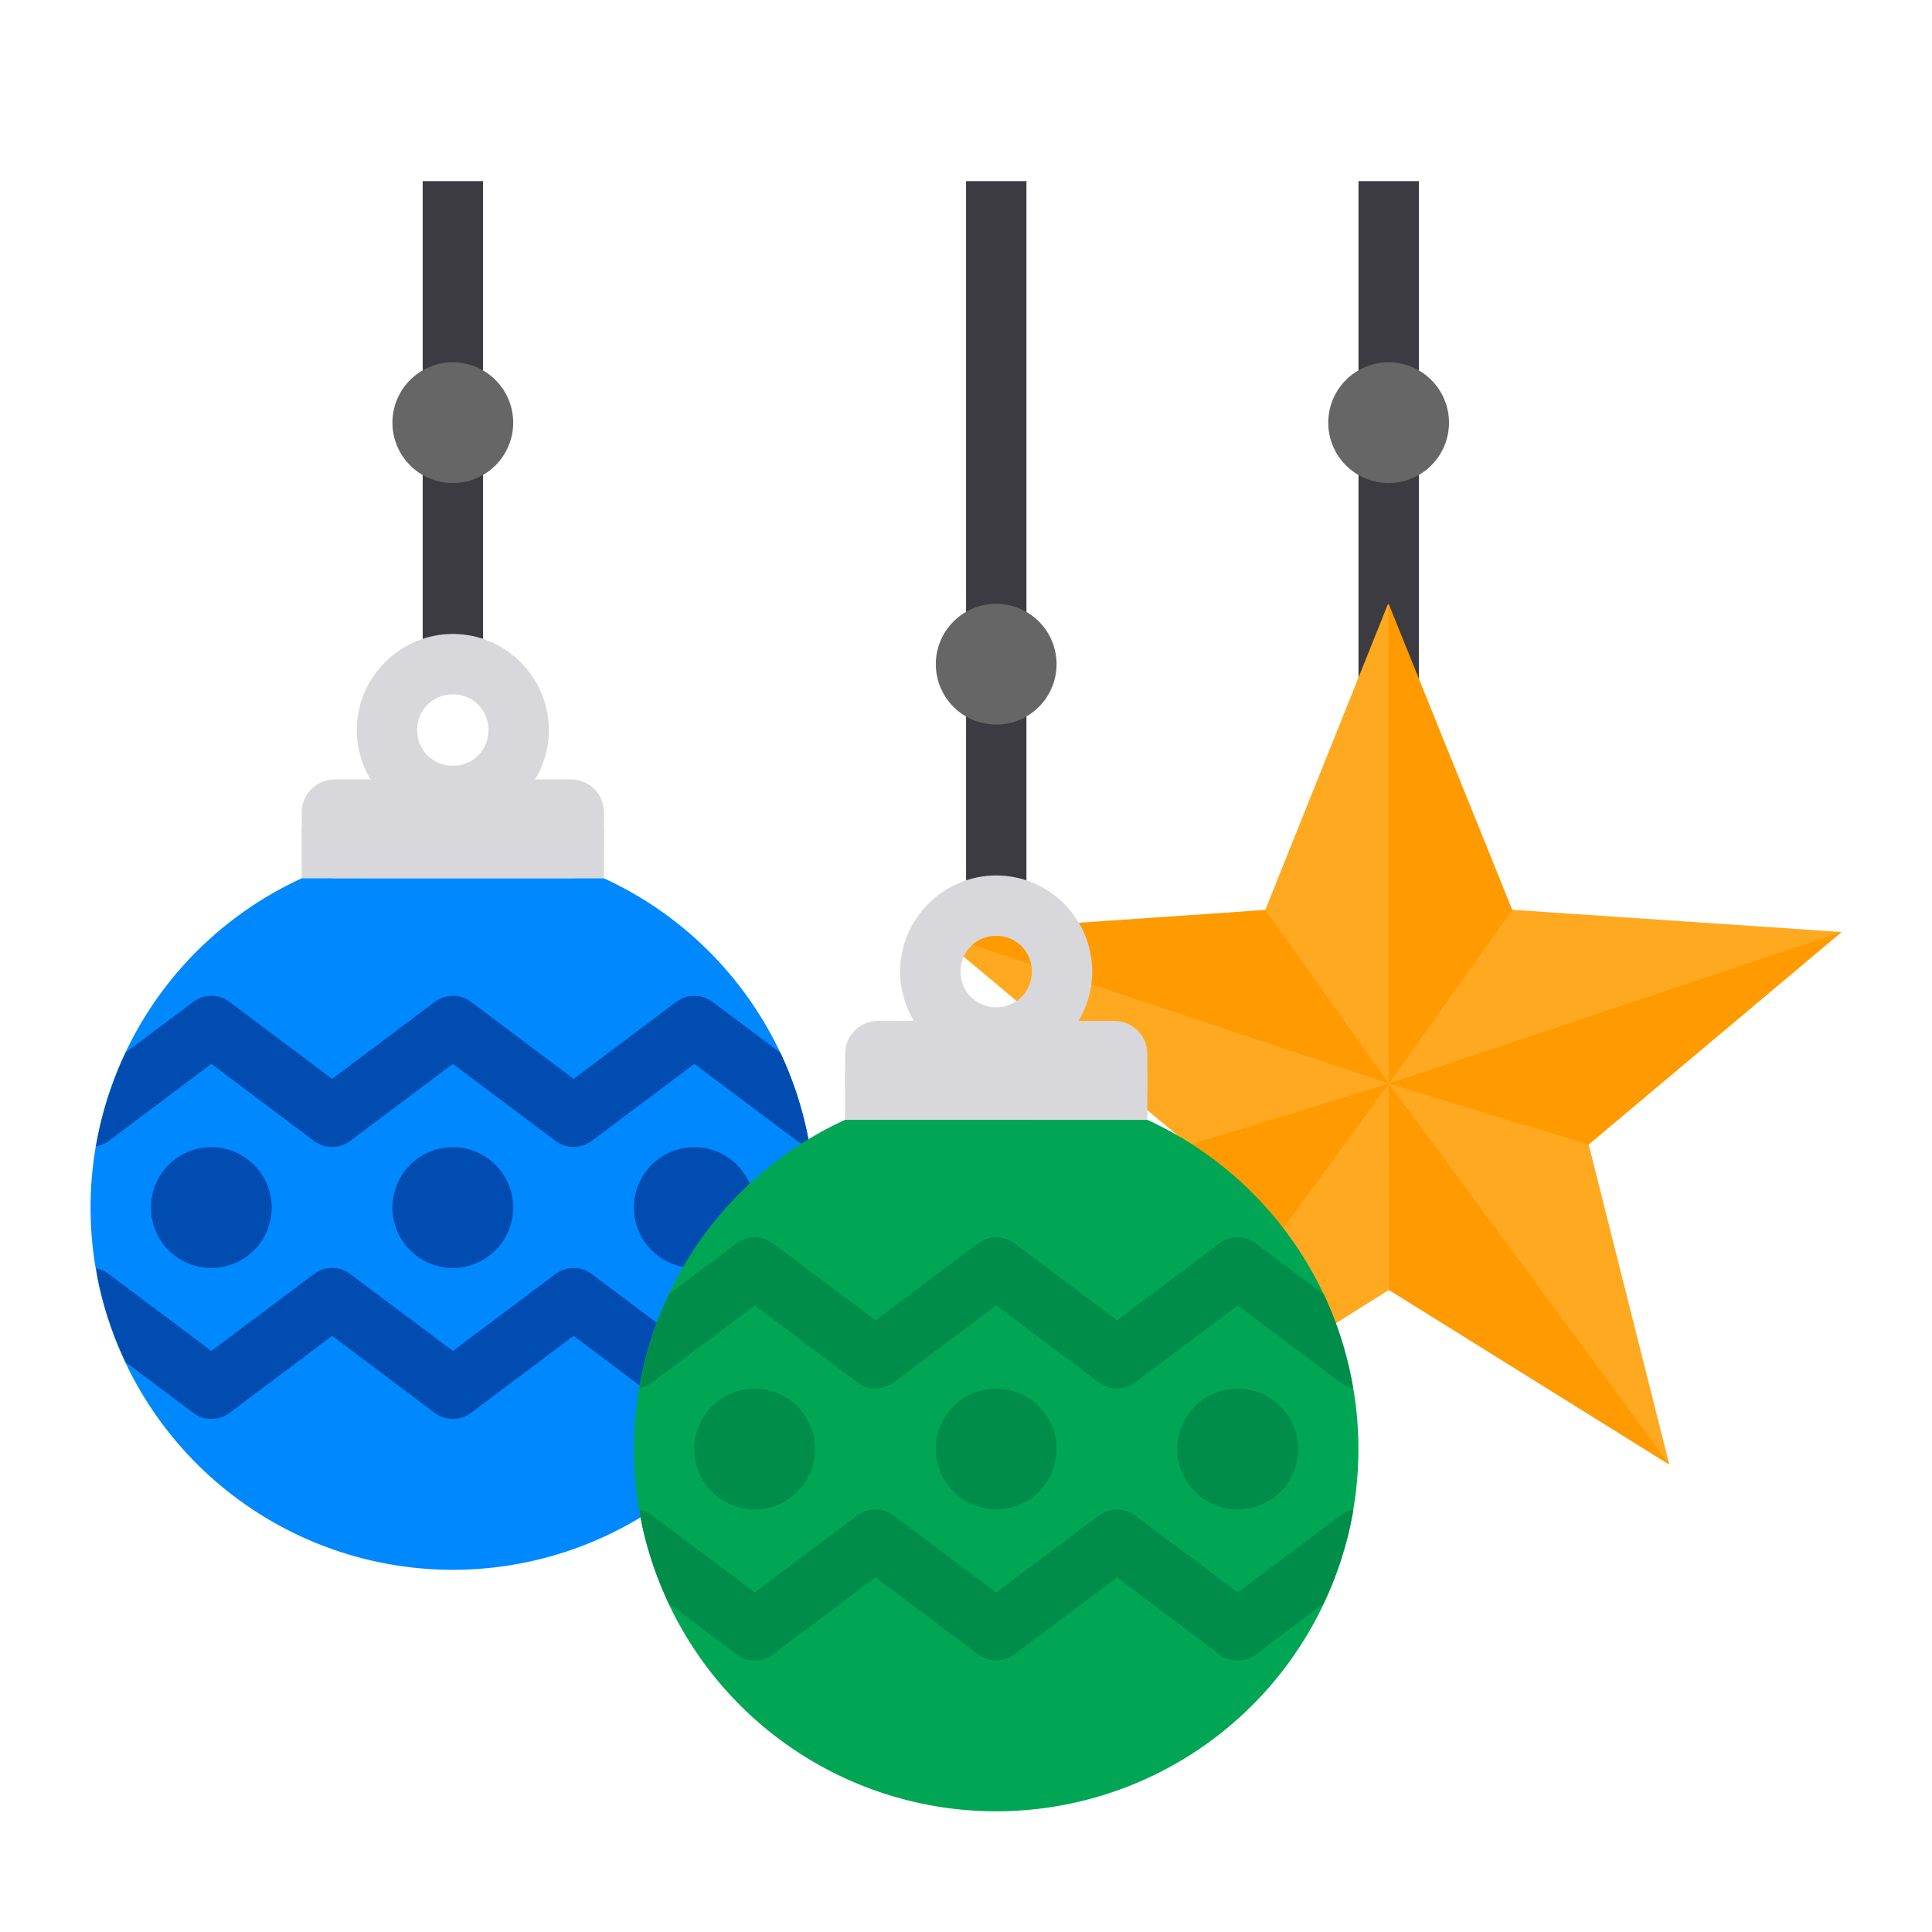 <?xml version="1.0" encoding="UTF-8" standalone="no"?>
<!-- Created with Inkscape (http://www.inkscape.org/) -->

<svg
   xmlns:dc="http://purl.org/dc/elements/1.1/"
   xmlns:cc="http://creativecommons.org/ns#"
   xmlns:rdf="http://www.w3.org/1999/02/22-rdf-syntax-ns#"
   xmlns:svg="http://www.w3.org/2000/svg"
   xmlns="http://www.w3.org/2000/svg"
   xmlns:sodipodi="http://sodipodi.sourceforge.net/DTD/sodipodi-0.dtd"
   xmlns:inkscape="http://www.inkscape.org/namespaces/inkscape"
   width="32"
   height="32"
   viewBox="0 0 32 32"
   id="svg4244"
   version="1.1"
   inkscape:version="0.91 r13725"
   sodipodi:docname="7.svg">
  <defs
     id="defs4246" />
  <sodipodi:namedview
     id="base"
     pagecolor="#ffffff"
     bordercolor="#666666"
     borderopacity="1.0"
     inkscape:pageopacity="0.0"
     inkscape:pageshadow="2"
     inkscape:zoom="7.9195959"
     inkscape:cx="-9.6355765"
     inkscape:cy="7.087702"
     inkscape:document-units="px"
     inkscape:current-layer="g4783"
     showgrid="true"
     units="px"
     inkscape:window-width="1366"
     inkscape:window-height="705"
     inkscape:window-x="-8"
     inkscape:window-y="-8"
     inkscape:window-maximized="1"
     inkscape:snap-bbox="true"
     inkscape:bbox-paths="true"
     inkscape:bbox-nodes="true"
     inkscape:snap-bbox-edge-midpoints="true"
     inkscape:snap-bbox-midpoints="true">
    <inkscape:grid
       type="xygrid"
       id="grid4252" />
  </sodipodi:namedview>
  <g
     inkscape:label="Layer 1"
     inkscape:groupmode="layer"
     id="layer1"
     transform="translate(0,-1020.362)">
    <g
       id="g4783"
       transform="translate(-4.259,-3.033)">
      <g
         id="g5737">
        <path
           inkscape:connector-curvature="0"
           id="path3561"
           d="m 26.76,1026.395 0,9 1,0 0,-9 -1,0 z"
           style="color:#000000;font-style:normal;font-variant:normal;font-weight:normal;font-stretch:normal;font-size:medium;line-height:normal;font-family:sans-serif;text-indent:0;text-align:start;text-decoration:none;text-decoration-line:none;text-decoration-style:solid;text-decoration-color:#000000;letter-spacing:normal;word-spacing:normal;text-transform:none;direction:ltr;block-progression:tb;writing-mode:lr-tb;baseline-shift:baseline;text-anchor:start;white-space:normal;clip-rule:nonzero;display:inline;overflow:visible;visibility:visible;opacity:1;isolation:auto;mix-blend-mode:normal;color-interpolation:sRGB;color-interpolation-filters:linearRGB;solid-color:#000000;solid-opacity:1;fill:#3c3b41;fill-opacity:1;fill-rule:evenodd;stroke:none;stroke-width:1px;stroke-linecap:butt;stroke-linejoin:miter;stroke-miterlimit:4;stroke-dasharray:none;stroke-dashoffset:0;stroke-opacity:1;color-rendering:auto;image-rendering:auto;shape-rendering:auto;text-rendering:auto;enable-background:accumulate" />
        <path
           inkscape:connector-curvature="0"
           style="opacity:1;fill:#ffa920;fill-opacity:1;stroke:none;stroke-width:1;stroke-linecap:round;stroke-linejoin:round;stroke-opacity:1"
           d="m 22.637,1047.668 1.32,-5.307 -4.198,-3.505 5.455,-0.385 2.036,-5.076 2.052,5.069 5.457,0.368 -4.187,3.518 1.336,5.303 -4.64,-2.895 z"
           id="path4925" />
        <path
           style="opacity:1;fill:#ff9a00;fill-opacity:1;stroke:none;stroke-width:1;stroke-linecap:round;stroke-linejoin:round;stroke-opacity:1"
           d="m 27.263,1041.342 7.496,-2.509 -4.187,3.518 z"
           id="path4927"
           inkscape:connector-curvature="0"
           sodipodi:nodetypes="cccc" />
        <path
           sodipodi:nodetypes="cccc"
           inkscape:connector-curvature="0"
           id="path4930"
           d="m 27.263,1041.342 4.647,6.311 -4.643,-2.89 z"
           style="opacity:1;fill:#ff9a00;fill-opacity:1;stroke:none;stroke-width:1;stroke-linecap:round;stroke-linejoin:round;stroke-opacity:1" />
        <path
           sodipodi:nodetypes="cccc"
           inkscape:connector-curvature="0"
           id="path4932"
           d="m 27.263,1041.342 -4.621,6.329 1.312,-5.309 z"
           style="opacity:1;fill:#ff9a00;fill-opacity:1;stroke:none;stroke-width:1;stroke-linecap:round;stroke-linejoin:round;stroke-opacity:1" />
        <path
           sodipodi:nodetypes="cccc"
           inkscape:connector-curvature="0"
           id="path4934"
           d="m 27.263,1041.342 -7.504,-2.501 5.456,-0.374 z"
           style="opacity:1;fill:#ff9a00;fill-opacity:1;stroke:none;stroke-width:1;stroke-linecap:round;stroke-linejoin:round;stroke-opacity:1" />
        <path
           style="opacity:1;fill:#ff9a00;fill-opacity:1;stroke:none;stroke-width:1;stroke-linecap:round;stroke-linejoin:round;stroke-opacity:1"
           d="m 27.262,1041.342 -0.003,-7.947 2.047,5.071 z"
           id="path4936"
           inkscape:connector-curvature="0"
           sodipodi:nodetypes="cccc" />
        <path
           sodipodi:nodetypes="ccccc"
           inkscape:connector-curvature="0"
           id="path3835"
           d="m 9.256,1037.123 5.006,0 0,0.818 -5.006,0 z"
           style="fill:#d8d7dc;fill-opacity:1;stroke:none" />
        <path
           inkscape:connector-curvature="0"
           id="path3837"
           d="m 11.26,1026.395 0,8.274 1,0 0,-8.274 -1,0 z"
           style="color:#000000;font-style:normal;font-variant:normal;font-weight:normal;font-stretch:normal;font-size:medium;line-height:normal;font-family:sans-serif;text-indent:0;text-align:start;text-decoration:none;text-decoration-line:none;text-decoration-style:solid;text-decoration-color:#000000;letter-spacing:normal;word-spacing:normal;text-transform:none;direction:ltr;block-progression:tb;writing-mode:lr-tb;baseline-shift:baseline;text-anchor:start;white-space:normal;clip-rule:nonzero;display:inline;overflow:visible;visibility:visible;opacity:1;isolation:auto;mix-blend-mode:normal;color-interpolation:sRGB;color-interpolation-filters:linearRGB;solid-color:#000000;solid-opacity:1;fill:#3c3b41;fill-opacity:1;fill-rule:evenodd;stroke:none;stroke-width:1px;stroke-linecap:butt;stroke-linejoin:miter;stroke-miterlimit:4;stroke-dasharray:none;stroke-dashoffset:0;stroke-opacity:1;color-rendering:auto;image-rendering:auto;shape-rendering:auto;text-rendering:auto;enable-background:accumulate" />
        <path
           inkscape:connector-curvature="0"
           id="ellipse3839"
           d="m 11.76,1033.895 c -0.873,0 -1.592,0.719 -1.592,1.592 1.5e-5,0.873 0.719,1.592 1.592,1.592 0.873,0 1.59,-0.719 1.59,-1.592 -1.5e-5,-0.873 -0.717,-1.592 -1.59,-1.592 z m 0,1 c 0.332,0 0.59,0.26 0.59,0.592 -6e-6,0.332 -0.258,0.592 -0.59,0.592 -0.332,0 -0.592,-0.26 -0.592,-0.592 6e-6,-0.332 0.26,-0.592 0.592,-0.592 z"
           style="color:#000000;font-style:normal;font-variant:normal;font-weight:normal;font-stretch:normal;font-size:medium;line-height:normal;font-family:sans-serif;text-indent:0;text-align:start;text-decoration:none;text-decoration-line:none;text-decoration-style:solid;text-decoration-color:#000000;letter-spacing:normal;word-spacing:normal;text-transform:none;direction:ltr;block-progression:tb;writing-mode:lr-tb;baseline-shift:baseline;text-anchor:start;white-space:normal;clip-rule:nonzero;display:inline;overflow:visible;visibility:visible;opacity:1;isolation:auto;mix-blend-mode:normal;color-interpolation:sRGB;color-interpolation-filters:linearRGB;solid-color:#000000;solid-opacity:1;fill:#d8d7dc;fill-opacity:1;fill-rule:nonzero;stroke:none;stroke-width:1;stroke-linecap:butt;stroke-linejoin:miter;stroke-miterlimit:4;stroke-dasharray:none;stroke-dashoffset:0;stroke-opacity:1;color-rendering:auto;image-rendering:auto;shape-rendering:auto;text-rendering:auto;enable-background:accumulate" />
        <path
           inkscape:connector-curvature="0"
           id="path3841"
           d="m 14.263,1037.943 a 6,6 0 0 1 3.357,6.735 6,6 0 0 1 -5.863,4.718 6,6 0 0 1 -5.86,-4.721 6,6 0 0 1 3.361,-6.733"
           style="fill:#0088fe;fill-opacity:1;fill-rule:evenodd;stroke:none;stroke-width:1px;stroke-linecap:butt;stroke-linejoin:miter;stroke-opacity:1" />
        <path
           id="rect3843"
           d="m 9.802,1036.305 3.915,0 c 0.302,0 0.545,0.243 0.545,0.545 l 0,0.545 c 0,0.302 -0.243,0.545 -0.545,0.545 l -3.915,0 c -0.302,0 -0.545,-0.243 -0.545,-0.545 l 0,-0.545 c 0,-0.302 0.243,-0.545 0.545,-0.545 z"
           style="fill:#d8d7dc;fill-opacity:1;stroke:none;stroke-width:1;stroke-opacity:1" />
        <path
           id="path3903"
           d="m 7.732,1039.89 0,0 a 0.5,0.5 0 0 0 -0.273,0.1 l -1.115,0.836 a 6,6 0 0 0 -0.494,1.557 0.501,0.501 0 0 0 0.211,-0.092 l 1.699,-1.275 1.699,1.275 a 0.5,0.5 0 0 0 0.602,0 l 1.699,-1.275 1.699,1.275 a 0.5,0.5 0 0 0 0.602,0 l 1.699,-1.275 1.699,1.275 a 0.501,0.501 0 0 0 0.209,0.09 6,6 0 0 0 -0.482,-1.547 l -1.125,-0.844 a 0.5,0.5 0 0 0 -0.602,0 l -1.699,1.275 -1.699,-1.275 a 0.5,0.5 0 0 0 -0.602,0 l -1.699,1.275 -1.699,-1.275 a 0.5,0.5 0 0 0 -0.328,-0.102 z"
           style="color:#000000;font-style:normal;font-variant:normal;font-weight:normal;font-stretch:normal;font-size:medium;line-height:normal;font-family:sans-serif;text-indent:0;text-align:start;text-decoration:none;text-decoration-line:none;text-decoration-style:solid;text-decoration-color:#000000;letter-spacing:normal;word-spacing:normal;text-transform:none;direction:ltr;block-progression:tb;writing-mode:lr-tb;baseline-shift:baseline;text-anchor:start;white-space:normal;clip-rule:nonzero;display:inline;overflow:visible;visibility:visible;opacity:1;isolation:auto;mix-blend-mode:normal;color-interpolation:sRGB;color-interpolation-filters:linearRGB;solid-color:#000000;solid-opacity:1;fill:#014cb1;fill-opacity:1;fill-rule:evenodd;stroke:none;stroke-width:1px;stroke-linecap:round;stroke-linejoin:round;stroke-miterlimit:4;stroke-dasharray:none;stroke-dashoffset:0;stroke-opacity:1;color-rendering:auto;image-rendering:auto;shape-rendering:auto;text-rendering:auto;enable-background:accumulate"
           inkscape:connector-curvature="0" />
        <path
           id="path4705"
           d="m 9.732,1044.396 a 0.5,0.5 0 0 0 -0.273,0.102 l -1.699,1.273 -1.699,-1.273 a 0.5,0.5 0 0 0 -0.209,-0.096 6,6 0 0 0 0.047,0.273 6,6 0 0 0 0.443,1.283 l 1.117,0.838 a 0.5,0.5 0 0 0 0.602,0 l 1.699,-1.275 1.699,1.275 a 0.5,0.5 0 0 0 0.602,0 l 1.699,-1.275 1.699,1.275 a 0.5,0.5 0 0 0 0.602,0 l 1.119,-0.84 a 6,6 0 0 0 0.441,-1.277 6,6 0 0 0 0.053,-0.279 0.5,0.5 0 0 0 -0.215,0.098 l -1.699,1.273 -1.699,-1.273 a 0.5,0.5 0 0 0 -0.602,0 l -1.699,1.273 -1.699,-1.273 a 0.5,0.5 0 0 0 -0.328,-0.102 z"
           style="color:#000000;font-style:normal;font-variant:normal;font-weight:normal;font-stretch:normal;font-size:medium;line-height:normal;font-family:sans-serif;text-indent:0;text-align:start;text-decoration:none;text-decoration-line:none;text-decoration-style:solid;text-decoration-color:#000000;letter-spacing:normal;word-spacing:normal;text-transform:none;direction:ltr;block-progression:tb;writing-mode:lr-tb;baseline-shift:baseline;text-anchor:start;white-space:normal;clip-rule:nonzero;display:inline;overflow:visible;visibility:visible;opacity:1;isolation:auto;mix-blend-mode:normal;color-interpolation:sRGB;color-interpolation-filters:linearRGB;solid-color:#000000;solid-opacity:1;fill:#014cb1;fill-opacity:1;fill-rule:evenodd;stroke:none;stroke-width:1px;stroke-linecap:round;stroke-linejoin:round;stroke-miterlimit:4;stroke-dasharray:none;stroke-dashoffset:0;stroke-opacity:1;color-rendering:auto;image-rendering:auto;shape-rendering:auto;text-rendering:auto;enable-background:accumulate"
           inkscape:connector-curvature="0" />
        <path
           id="path4707"
           d="m 8.759,1043.396 a 1,1 0 0 1 -1,1 1,1 0 0 1 -1,-1 1,1 0 0 1 1,-1 1,1 0 0 1 1,1 z"
           style="fill:#014cb1;fill-opacity:1;stroke:none;stroke-width:1;stroke-linecap:round;stroke-linejoin:round;stroke-opacity:1" />
        <path
           id="circle4727"
           d="m 12.759,1043.396 a 1,1 0 0 1 -1,1 1,1 0 0 1 -1,-1 1,1 0 0 1 1,-1 1,1 0 0 1 1,1 z"
           style="fill:#014cb1;fill-opacity:1;stroke:none;stroke-width:1;stroke-linecap:round;stroke-linejoin:round;stroke-opacity:1" />
        <path
           id="circle4729"
           d="m 16.759,1043.396 a 1,1 0 0 1 -1,1 1,1 0 0 1 -1,-1 1,1 0 0 1 1,-1 1,1 0 0 1 1,1 z"
           style="fill:#014cb1;fill-opacity:1;stroke:none;stroke-width:1;stroke-linecap:round;stroke-linejoin:round;stroke-opacity:1" />
        <path
           style="fill:#d8d7dc;fill-opacity:1;stroke:none"
           d="m 18.256,1041.123 5.006,0 0,0.818 -5.006,0 z"
           id="path4875"
           inkscape:connector-curvature="0"
           sodipodi:nodetypes="ccccc" />
        <path
           inkscape:connector-curvature="0"
           id="path4877"
           d="m 20.26,1026.395 0,12.274 1,0 0,-12.274 -1,0 z"
           style="color:#000000;font-style:normal;font-variant:normal;font-weight:normal;font-stretch:normal;font-size:medium;line-height:normal;font-family:sans-serif;text-indent:0;text-align:start;text-decoration:none;text-decoration-line:none;text-decoration-style:solid;text-decoration-color:#000000;letter-spacing:normal;word-spacing:normal;text-transform:none;direction:ltr;block-progression:tb;writing-mode:lr-tb;baseline-shift:baseline;text-anchor:start;white-space:normal;clip-rule:nonzero;display:inline;overflow:visible;visibility:visible;opacity:1;isolation:auto;mix-blend-mode:normal;color-interpolation:sRGB;color-interpolation-filters:linearRGB;solid-color:#000000;solid-opacity:1;fill:#3c3b41;fill-opacity:1;fill-rule:evenodd;stroke:none;stroke-width:1px;stroke-linecap:butt;stroke-linejoin:miter;stroke-miterlimit:4;stroke-dasharray:none;stroke-dashoffset:0;stroke-opacity:1;color-rendering:auto;image-rendering:auto;shape-rendering:auto;text-rendering:auto;enable-background:accumulate" />
        <path
           inkscape:connector-curvature="0"
           id="ellipse4879"
           d="m 20.76,1037.895 c -0.873,0 -1.592,0.719 -1.592,1.592 1.5e-5,0.873 0.719,1.592 1.592,1.592 0.873,0 1.59,-0.719 1.59,-1.592 -1.5e-5,-0.873 -0.717,-1.592 -1.59,-1.592 z m 0,1 c 0.332,0 0.59,0.26 0.59,0.592 -6e-6,0.332 -0.258,0.592 -0.59,0.592 -0.332,0 -0.592,-0.26 -0.592,-0.592 6e-6,-0.332 0.26,-0.592 0.592,-0.592 z"
           style="color:#000000;font-style:normal;font-variant:normal;font-weight:normal;font-stretch:normal;font-size:medium;line-height:normal;font-family:sans-serif;text-indent:0;text-align:start;text-decoration:none;text-decoration-line:none;text-decoration-style:solid;text-decoration-color:#000000;letter-spacing:normal;word-spacing:normal;text-transform:none;direction:ltr;block-progression:tb;writing-mode:lr-tb;baseline-shift:baseline;text-anchor:start;white-space:normal;clip-rule:nonzero;display:inline;overflow:visible;visibility:visible;opacity:1;isolation:auto;mix-blend-mode:normal;color-interpolation:sRGB;color-interpolation-filters:linearRGB;solid-color:#000000;solid-opacity:1;fill:#d8d7dc;fill-opacity:1;fill-rule:nonzero;stroke:none;stroke-width:1;stroke-linecap:butt;stroke-linejoin:miter;stroke-miterlimit:4;stroke-dasharray:none;stroke-dashoffset:0;stroke-opacity:1;color-rendering:auto;image-rendering:auto;shape-rendering:auto;text-rendering:auto;enable-background:accumulate" />
        <path
           style="fill:#00a654;fill-opacity:1;fill-rule:evenodd;stroke:none;stroke-width:1px;stroke-linecap:butt;stroke-linejoin:miter;stroke-opacity:1"
           d="m 23.263,1041.943 a 6,6 0 0 1 3.357,6.735 6,6 0 0 1 -5.863,4.718 6,6 0 0 1 -5.86,-4.721 6,6 0 0 1 3.361,-6.733"
           id="path4881"
           inkscape:connector-curvature="0" />
        <path
           id="rect4883"
           d="m 18.802,1040.305 3.915,0 c 0.302,0 0.545,0.243 0.545,0.545 l 0,0.545 c 0,0.302 -0.243,0.545 -0.545,0.545 l -3.915,0 c -0.302,0 -0.545,-0.243 -0.545,-0.545 l 0,-0.545 c 0,-0.302 0.243,-0.545 0.545,-0.545 z"
           style="fill:#d8d7dc;fill-opacity:1;stroke:none;stroke-width:1;stroke-opacity:1" />
        <path
           inkscape:connector-curvature="0"
           style="color:#000000;font-style:normal;font-variant:normal;font-weight:normal;font-stretch:normal;font-size:medium;line-height:normal;font-family:sans-serif;text-indent:0;text-align:start;text-decoration:none;text-decoration-line:none;text-decoration-style:solid;text-decoration-color:#000000;letter-spacing:normal;word-spacing:normal;text-transform:none;direction:ltr;block-progression:tb;writing-mode:lr-tb;baseline-shift:baseline;text-anchor:start;white-space:normal;clip-rule:nonzero;display:inline;overflow:visible;visibility:visible;opacity:1;isolation:auto;mix-blend-mode:normal;color-interpolation:sRGB;color-interpolation-filters:linearRGB;solid-color:#000000;solid-opacity:1;fill:#008d49;fill-opacity:1;fill-rule:evenodd;stroke:none;stroke-width:1px;stroke-linecap:round;stroke-linejoin:round;stroke-miterlimit:4;stroke-dasharray:none;stroke-dashoffset:0;stroke-opacity:1;color-rendering:auto;image-rendering:auto;shape-rendering:auto;text-rendering:auto;enable-background:accumulate"
           d="m 16.732,1043.89 0,0 a 0.5,0.5 0 0 0 -0.273,0.1 l -1.115,0.836 a 6,6 0 0 0 -0.494,1.557 0.501,0.501 0 0 0 0.211,-0.092 l 1.699,-1.275 1.699,1.275 a 0.5,0.5 0 0 0 0.602,0 l 1.699,-1.275 1.699,1.275 a 0.5,0.5 0 0 0 0.602,0 l 1.699,-1.275 1.699,1.275 a 0.501,0.501 0 0 0 0.209,0.09 6,6 0 0 0 -0.482,-1.547 l -1.125,-0.844 a 0.5,0.5 0 0 0 -0.602,0 l -1.699,1.275 -1.699,-1.275 a 0.5,0.5 0 0 0 -0.602,0 l -1.699,1.275 -1.699,-1.275 a 0.5,0.5 0 0 0 -0.328,-0.102 z"
           id="path4885" />
        <path
           inkscape:connector-curvature="0"
           style="color:#000000;font-style:normal;font-variant:normal;font-weight:normal;font-stretch:normal;font-size:medium;line-height:normal;font-family:sans-serif;text-indent:0;text-align:start;text-decoration:none;text-decoration-line:none;text-decoration-style:solid;text-decoration-color:#000000;letter-spacing:normal;word-spacing:normal;text-transform:none;direction:ltr;block-progression:tb;writing-mode:lr-tb;baseline-shift:baseline;text-anchor:start;white-space:normal;clip-rule:nonzero;display:inline;overflow:visible;visibility:visible;opacity:1;isolation:auto;mix-blend-mode:normal;color-interpolation:sRGB;color-interpolation-filters:linearRGB;solid-color:#000000;solid-opacity:1;fill:#008d49;fill-opacity:1;fill-rule:evenodd;stroke:none;stroke-width:1px;stroke-linecap:round;stroke-linejoin:round;stroke-miterlimit:4;stroke-dasharray:none;stroke-dashoffset:0;stroke-opacity:1;color-rendering:auto;image-rendering:auto;shape-rendering:auto;text-rendering:auto;enable-background:accumulate"
           d="m 18.732,1048.396 a 0.5,0.5 0 0 0 -0.273,0.102 l -1.699,1.273 -1.699,-1.273 a 0.5,0.5 0 0 0 -0.209,-0.096 6,6 0 0 0 0.047,0.273 6,6 0 0 0 0.443,1.283 l 1.117,0.838 a 0.5,0.5 0 0 0 0.602,0 l 1.699,-1.275 1.699,1.275 a 0.5,0.5 0 0 0 0.602,0 l 1.699,-1.275 1.699,1.275 a 0.5,0.5 0 0 0 0.602,0 l 1.119,-0.84 a 6,6 0 0 0 0.441,-1.277 6,6 0 0 0 0.053,-0.279 0.5,0.5 0 0 0 -0.215,0.098 l -1.699,1.273 -1.699,-1.273 a 0.5,0.5 0 0 0 -0.602,0 l -1.699,1.273 -1.699,-1.273 a 0.5,0.5 0 0 0 -0.328,-0.102 z"
           id="path4887" />
        <path
           id="circle4889"
           d="m 17.759,1047.396 a 1,1 0 0 1 -1,1 1,1 0 0 1 -1,-1 1,1 0 0 1 1,-1 1,1 0 0 1 1,1 z"
           style="fill:#008d49;fill-opacity:1;stroke:none;stroke-width:1;stroke-linecap:round;stroke-linejoin:round;stroke-opacity:1" />
        <path
           id="circle4891"
           d="m 21.759,1047.396 a 1,1 0 0 1 -1,1 1,1 0 0 1 -1,-1 1,1 0 0 1 1,-1 1,1 0 0 1 1,1 z"
           style="fill:#008d49;fill-opacity:1;stroke:none;stroke-width:1;stroke-linecap:round;stroke-linejoin:round;stroke-opacity:1" />
        <path
           id="circle4893"
           d="m 25.759,1047.396 a 1,1 0 0 1 -1,1 1,1 0 0 1 -1,-1 1,1 0 0 1 1,-1 1,1 0 0 1 1,1 z"
           style="fill:#008d49;fill-opacity:1;stroke:none;stroke-width:1;stroke-linecap:round;stroke-linejoin:round;stroke-opacity:1" />
        <path
           id="path4940"
           d="m 28.259,1030.396 a 1,1 0 0 1 -1,1 1,1 0 0 1 -1,-1 1,1 0 0 1 1,-1 1,1 0 0 1 1,1 z"
           style="fill:#666666;fill-opacity:1;stroke:none;stroke-width:1;stroke-linecap:round;stroke-linejoin:round;stroke-opacity:1" />
        <path
           id="circle4942"
           d="m 21.759,1034.396 a 1,1 0 0 1 -1,1 1,1 0 0 1 -1,-1 1,1 0 0 1 1,-1 1,1 0 0 1 1,1 z"
           style="fill:#666666;fill-opacity:1;stroke:none;stroke-width:1;stroke-linecap:round;stroke-linejoin:round;stroke-opacity:1" />
        <path
           id="circle4944"
           d="m 12.759,1030.396 a 1,1 0 0 1 -1,1 1,1 0 0 1 -1,-1 1,1 0 0 1 1,-1 1,1 0 0 1 1,1 z"
           style="fill:#666666;fill-opacity:1;stroke:none;stroke-width:1;stroke-linecap:round;stroke-linejoin:round;stroke-opacity:1" />
      </g>
    </g>
  </g>
</svg>
